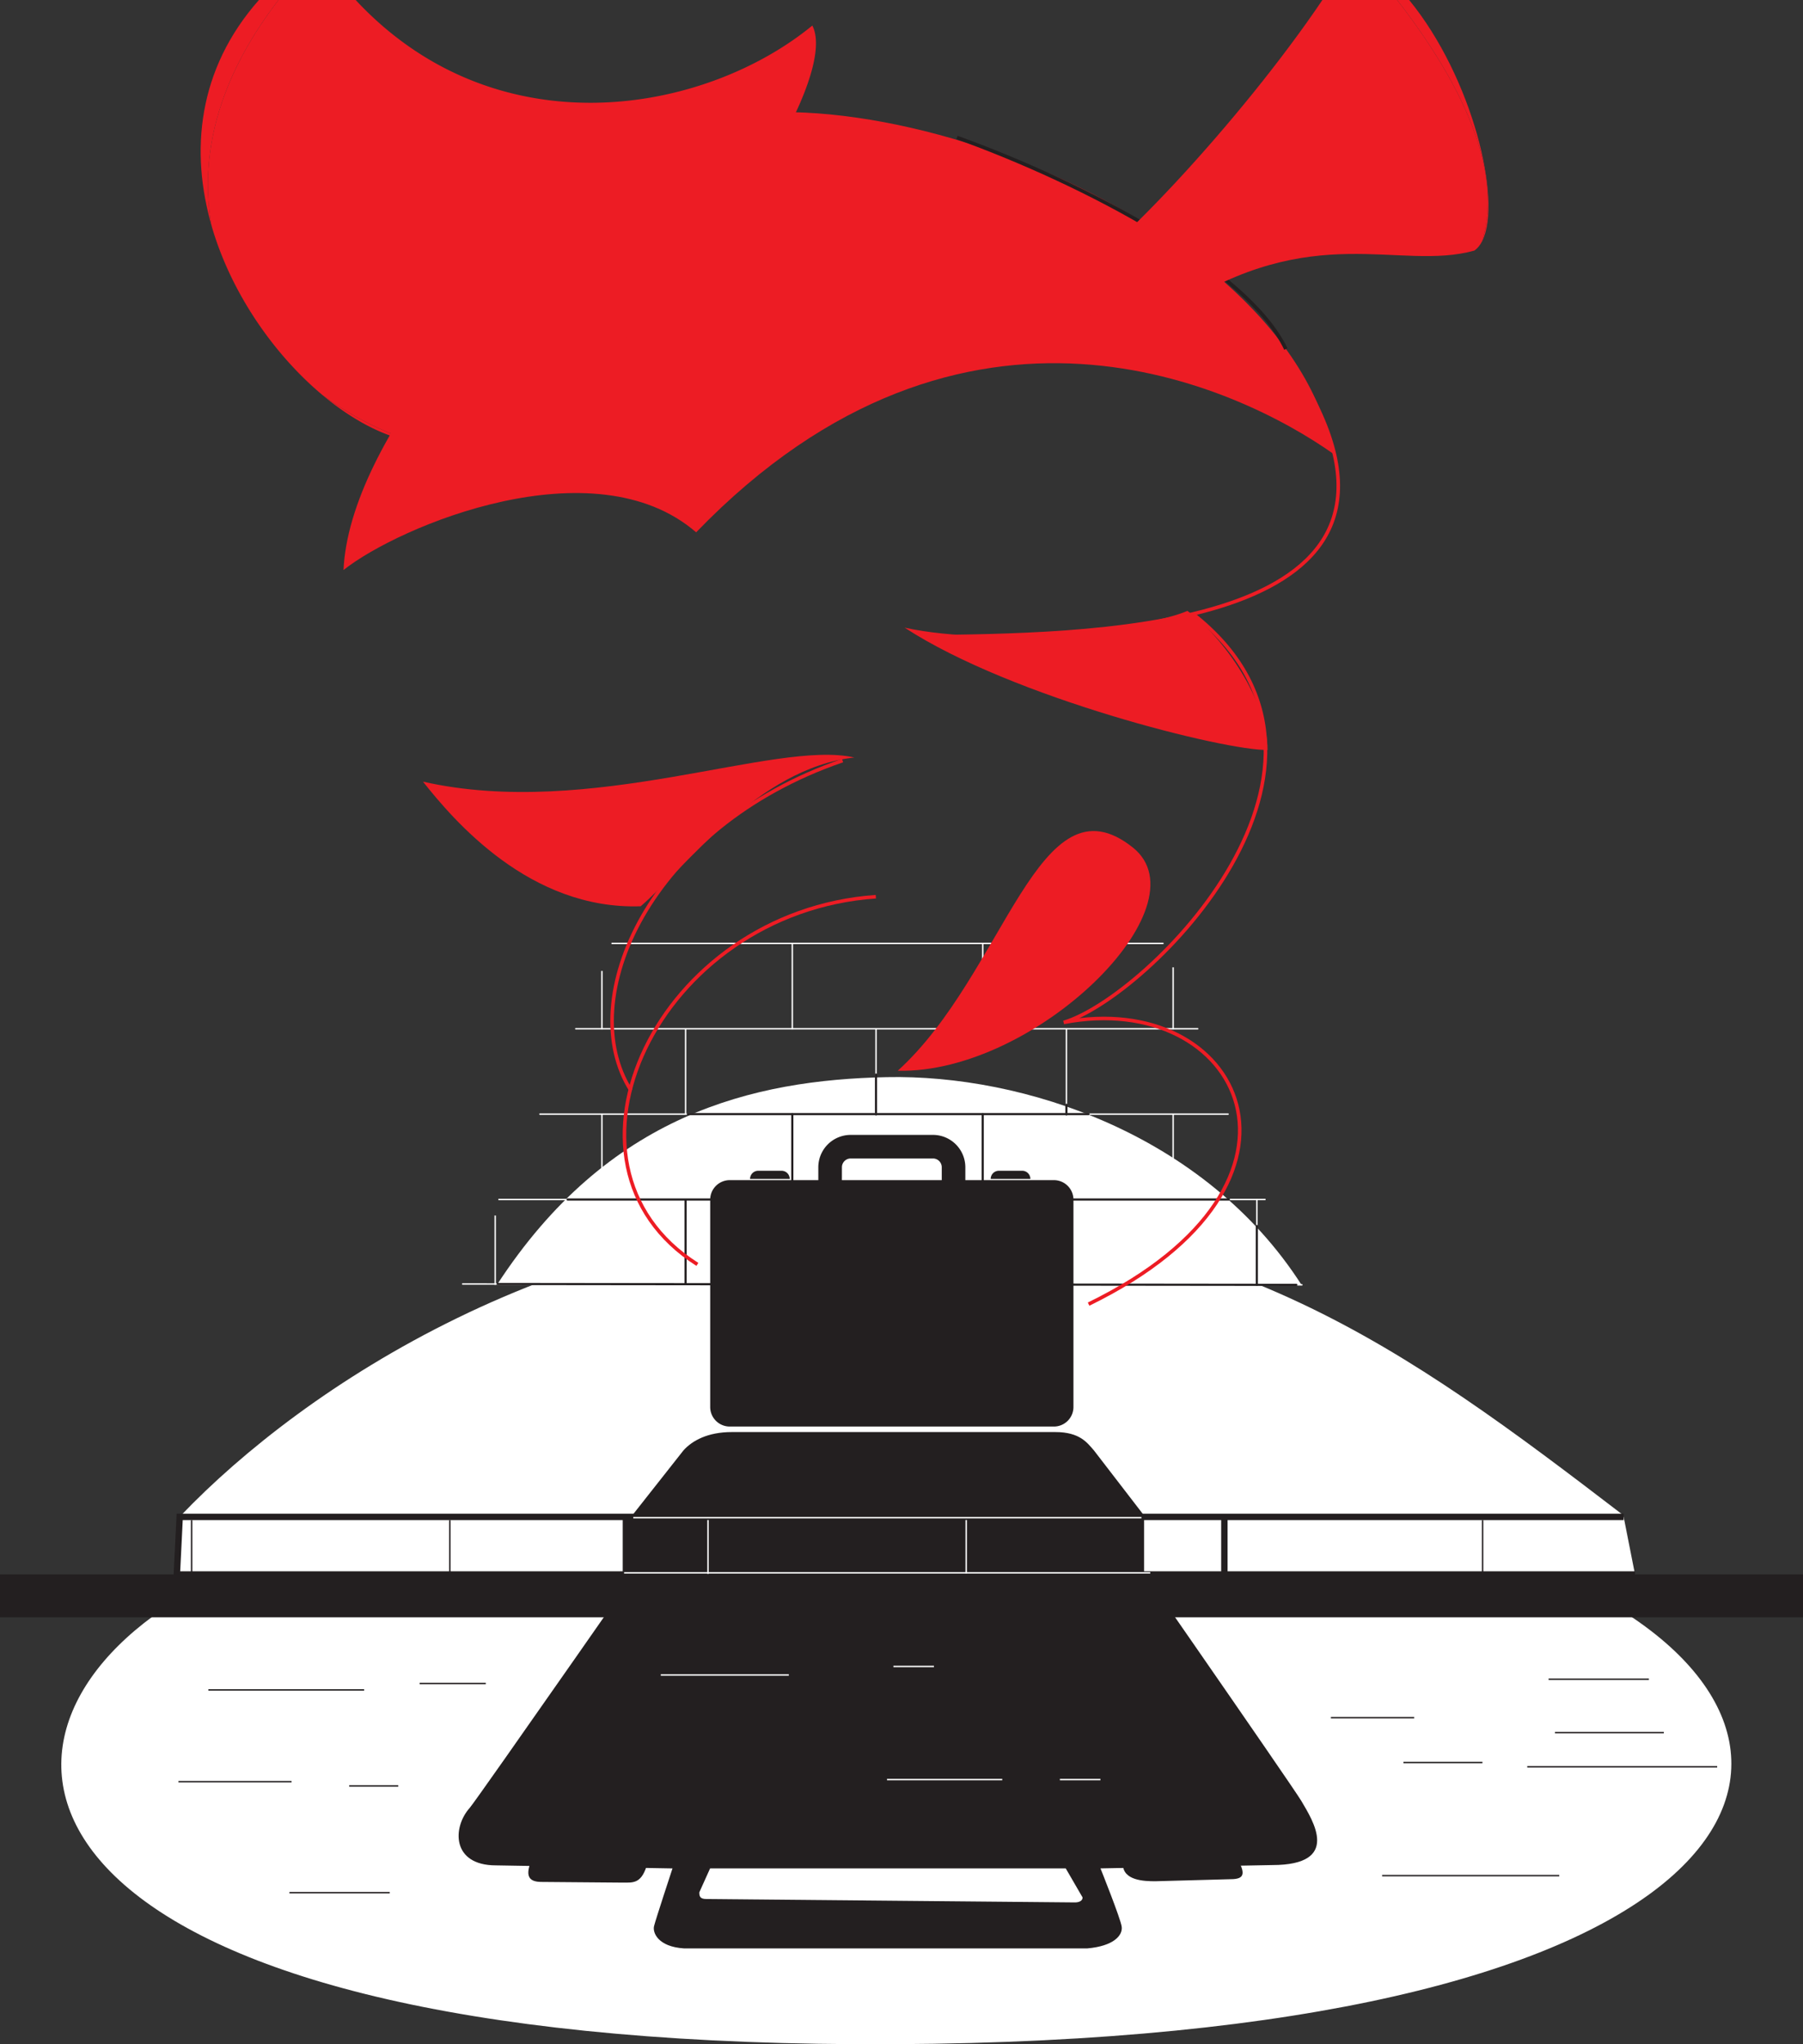 <svg id="Layer_1" data-name="Layer 1" xmlns="http://www.w3.org/2000/svg" viewBox="0 0 2534.74 2873.71"><rect x="0" y="0" width="2534.74" height="2873.71" fill="#333333" stroke="none"/><defs><style>.cls-1,.cls-3{fill:#fff;}.cls-2{fill:#231f20;}.cls-12,.cls-3,.cls-4,.cls-6,.cls-8,.cls-9{stroke:#231f20;}.cls-10,.cls-12,.cls-3,.cls-4,.cls-5,.cls-6,.cls-7,.cls-8,.cls-9{stroke-miterlimit:10;}.cls-3,.cls-4{stroke-width:9px;}.cls-10,.cls-12,.cls-13,.cls-4,.cls-5,.cls-6,.cls-7,.cls-8,.cls-9{fill:none;}.cls-5,.cls-7{stroke:#fff;}.cls-5,.cls-7,.cls-9{stroke-width:2px;}.cls-6,.cls-7{stroke-linecap:round;}.cls-6,.cls-8{stroke-width:3px;}.cls-10{stroke:#ed1c24;}.cls-10,.cls-12{stroke-width:5px;}.cls-11{fill:#ed1c24;}</style></defs><title>illustration</title><path class="cls-1" d="M698.61,1806.2c156-240,360-288.09,548-292,192-4,447.12,80,583.12,292"/><path class="cls-1" d="M2291,2271.19c339.61,224.53,111.65,608.45-1088.11,602.45C69,2868-74.85,2483.72,216.22,2271.19"/><path class="cls-1" d="M2282.58,2130.39H254.37c172-180,532.12-420.19,996.24-420.19C1723.05,1710.2,1974.58,1894.39,2282.58,2130.39Z"/><path class="cls-2" d="M1537.79,2038.81c-9.29-10.52-19.62-25.67-54.14-25.67H1028.83c-34.14,0-55.63,12.15-67.9,25.67L797.46,2246.2h900Z"/><polyline class="cls-3" points="2298.61 2213.38 248.61 2213.38 252.61 2132.38 2282.61 2132.38"/><line class="cls-4" x1="1721.3" y1="2135.78" x2="1721.3" y2="2219.79"/><rect class="cls-2" y="2213.15" width="2534.74" height="60.42"/><line class="cls-5" x1="963.85" y1="1446.07" x2="963.85" y2="1566.59"/><line class="cls-5" x1="1231.54" y1="1446.07" x2="1231.54" y2="1566.59"/><line class="cls-5" x1="1499.23" y1="1446.07" x2="1499.23" y2="1566.59"/><line class="cls-6" x1="1231.54" y1="1510.56" x2="1231.54" y2="1566.59"/><line class="cls-6" x1="1499.23" y1="1553.05" x2="1499.23" y2="1566.59"/><line class="cls-5" x1="846.17" y1="1364.91" x2="846.17" y2="1447.02"/><line class="cls-5" x1="1113.87" y1="1326.5" x2="1113.87" y2="1447.02"/><line class="cls-5" x1="1381.56" y1="1326.5" x2="1381.56" y2="1447.02"/><line class="cls-5" x1="1649.25" y1="1359.84" x2="1649.25" y2="1447.02"/><line class="cls-5" x1="846.17" y1="1566.2" x2="846.17" y2="1686.72"/><line class="cls-6" x1="1113.87" y1="1566.2" x2="1113.87" y2="1686.72"/><line class="cls-6" x1="1381.56" y1="1566.2" x2="1381.56" y2="1686.72"/><line class="cls-5" x1="1649.25" y1="1566.2" x2="1649.25" y2="1686.72"/><line class="cls-7" x1="860.44" y1="1326.2" x2="1634.97" y2="1326.2"/><line class="cls-7" x1="809.43" y1="1446.2" x2="1683.79" y2="1446.2"/><line class="cls-7" x1="759.05" y1="1566.2" x2="1726.52" y2="1566.2"/><line class="cls-6" x1="966.96" y1="1566.2" x2="1530.31" y2="1566.2"/><line class="cls-7" x1="701.42" y1="1686.2" x2="1778.39" y2="1686.2"/><line class="cls-7" x1="650.41" y1="1804.99" x2="1830.27" y2="1806.2"/><line class="cls-5" x1="696.16" y1="1708.72" x2="696.16" y2="1806.22"/><line class="cls-8" x1="963.85" y1="1685.71" x2="963.85" y2="1806.22"/><line class="cls-9" x1="1499.23" y1="1685.71" x2="1499.23" y2="1806.22"/><line class="cls-5" x1="1766.92" y1="1685.71" x2="1766.92" y2="1806.22"/><line class="cls-6" x1="1766.92" y1="1723.42" x2="1766.92" y2="1806.22"/><line class="cls-6" x1="797.93" y1="1686.2" x2="1727.6" y2="1686.2"/><line class="cls-6" x1="699.67" y1="1804.99" x2="1822.41" y2="1806.2"/><path class="cls-2" d="M1445.94,2108.08H1063.79c-28.69,0-103.7,9.77-114,20.65,0,0-280,402.16-289.41,412.68-24.61,27.45-25.56,80.87,36.93,80.87l248.1,4.28s-23.89,72.47-25.94,81.15c-2.18,9.22,5.61,28.89,41.92,31.27h567.32c36.3-3.18,49.87-17.89,48.23-30.47-1.47-11.26-29.82-82-29.82-82l241.33-4.68c97.73,0,57.24-62.49,41.14-89.94C1817,2510.5,1540,2112.29,1534.81,2104.48c0-.07-25.81,24.2-25.81,24.2S1474.83,2108.08,1445.94,2108.08Zm76,559.27c0,5.11-5.36,7-10.71,7l-518.09-4.76c-9.52,0-10-4.32-10-9.44l15.14-33.6h500Z"/><path class="cls-2" d="M1742.3,2618.15c10.59,20.77,1.68,23.61-14,23.61l-104.14,2.84c-15.71,0-45.62-.88-45.62-24.31Z"/><path class="cls-2" d="M910.58,2618.15c-8.14,30.21-19.6,28.34-35.31,28.34l-113.61-.94c-15.71,0-24.61-5.68-14.87-29.72Z"/><rect class="cls-2" x="875.44" y="2133.39" width="732.96" height="96.01"/><line class="cls-9" x1="269.38" y1="2136.8" x2="269.38" y2="2220.81"/><line class="cls-9" x1="632.36" y1="2136.8" x2="632.36" y2="2220.81"/><line class="cls-5" x1="995.34" y1="2136.8" x2="995.34" y2="2212.56"/><line class="cls-5" x1="1358.32" y1="2136.8" x2="1358.32" y2="2211.7"/><line class="cls-9" x1="2084.29" y1="2136.8" x2="2084.29" y2="2220.81"/><line class="cls-5" x1="890.3" y1="2133.51" x2="1604.65" y2="2133.51"/><line class="cls-5" x1="877.39" y1="2211.03" x2="1617.09" y2="2211.03"/><path class="cls-2" d="M1481.62,1659h-124.5V1640.9a45.56,45.56,0,0,0-45.51-45.5h-115.7a45.55,45.55,0,0,0-45.5,45.5V1659h-124.5a27.48,27.48,0,0,0-27.49,27.48v291.41a27.49,27.49,0,0,0,27.49,27.49h455.71a27.48,27.48,0,0,0,27.48-27.49V1686.5A27.48,27.48,0,0,0,1481.62,1659Zm-298-18.12a12.33,12.33,0,0,1,12.32-12.32h115.7a12.32,12.32,0,0,1,12.32,12.32V1659H1183.59Z"/><path class="cls-2" d="M1054.46,1657.32a11.51,11.51,0,0,1,11.51-11.51h32.77a11.51,11.51,0,0,1,11.51,11.51Z"/><path class="cls-2" d="M1392.77,1657.32a11.51,11.51,0,0,1,11.51-11.51h32.77a11.51,11.51,0,0,1,11.51,11.51Z"/><line class="cls-9" x1="292.89" y1="2375.65" x2="511.91" y2="2375.65"/><line class="cls-9" x1="589.92" y1="2366.65" x2="682.93" y2="2366.65"/><line class="cls-9" x1="250.89" y1="2504.66" x2="409.9" y2="2504.66"/><line class="cls-9" x1="490.91" y1="2510.66" x2="559.92" y2="2510.66"/><line class="cls-9" x1="703.93" y1="2522.66" x2="754.94" y2="2522.66"/><line class="cls-9" x1="1973.06" y1="2477.66" x2="2084.07" y2="2477.66"/><line class="cls-9" x1="1871.05" y1="2414.65" x2="1988.06" y2="2414.65"/><line class="cls-9" x1="2177.08" y1="2360.65" x2="2318.09" y2="2360.65"/><line class="cls-9" x1="2186.08" y1="2435.66" x2="2339.1" y2="2435.66"/><line class="cls-9" x1="2147.08" y1="2483.66" x2="2414.1" y2="2483.66"/><line class="cls-9" x1="1943.06" y1="2636.68" x2="2192.08" y2="2636.68"/><line class="cls-9" x1="547.92" y1="2660.68" x2="406.9" y2="2660.68"/><line class="cls-5" x1="928.95" y1="2354.65" x2="1108.97" y2="2354.65"/><line class="cls-5" x1="1255.99" y1="2342.65" x2="1312.99" y2="2342.65"/><line class="cls-5" x1="1246.99" y1="2501.66" x2="1409" y2="2501.66"/><line class="cls-5" x1="1490.01" y1="2501.66" x2="1547.02" y2="2501.66"/><path class="cls-10" d="M980.4,1777.43c-223.44-141.79-55.26-495.61,250.9-516.87"/><path class="cls-10" d="M1184.53,1069.21c-272.14,93.55-378.45,335.92-297.65,463.49"/><path class="cls-10" d="M1530.4,1833.29c352.35-171.87,213.74-443.86-35-396,118-35.09,449.71-363.6,181.8-574.11"/><path class="cls-10" d="M1320,895.07c232.83-3.19,714.44-12.76,513.5-357.22"/><path class="cls-11" d="M482.92,801.32c78.26-62.15,352.35-177,495.75-53C1356.81,356.9,1743.74,545.51,1874.51,638c-70.28-360.75-771.45-588.15-966-428.68S491.42,618.48,482.92,801.32Z"/><path class="cls-11" d="M1271.76,882.32c130.75,28.7,344.16,0,397.54-23.56,52.61,38.27,112.63,126.89,112.63,195.46C1724.53,1055.81,1423.23,981.17,1271.76,882.32Z"/><path class="cls-11" d="M594.64,1098.82c236.48,53.42,494.83-59.44,606.44-33.93C1065.63,1079.61,962.56,1221,900.72,1274,744.61,1279.37,637.69,1153,594.64,1098.82Z"/><path class="cls-2" d="M506.13,508.33c-60.31-91.5,371-61.83,506.49-247.35C944.89,490.67,591.52,637.9,506.13,508.33Z"/><path class="cls-11" d="M1592.73,1191.51c102.55,82-137.13,318.23-330.65,313.72C1413.1,1368.2,1460.22,1085.5,1592.73,1191.51Z"/><path class="cls-12" d="M1345.38,193.25C1525,258,1754.69,378.77,1807.7,490.67"/><path class="cls-13" d="M297.55,317.82c17.77,98.1,78.81,180.57,155.28,237.11C385.66,498.58,325,412.59,297.55,317.82Z"/><path class="cls-11" d="M391.59,0H364c-86.54,97.93-96.71,213.22-66.42,317.82C280.44,223.32,303.49,114.31,391.59,0Z"/><path class="cls-11" d="M452.83,554.93c31.53,26.44,64.48,46.36,96.12,57.59.67-.85,1.32-1.7,2-2.55A446,446,0,0,1,452.83,554.93Z"/><path class="cls-11" d="M297.55,317.82C325,412.59,385.66,498.58,452.83,554.93A446,446,0,0,0,551,610c-.68.85-1.33,1.7-2,2.55,21.4,7.6,42.2,11.23,61.53,10.21C852.86,610,1193,133.73,1142,35.93,990.94,159.88,698.75,213.25,500,0H391.59C303.49,114.31,280.44,223.32,297.55,317.82Z"/><path class="cls-11" d="M2083.83,338.66c28.3-56.44-13.67-229.87-102.76-338.66h-16.85C2081.25,151.29,2107.12,260.92,2083.83,338.66Z"/><path class="cls-11" d="M1964.22,0H1859.08c-111.39,165.25-307.83,378.52-390,417.05-94.23,44.17,182.58,17.67,182.58,17.67,194.35-126.63,315.08-53,421.09-82.46,4.48-3.13,8.17-7.74,11.11-13.6C2107.12,260.92,2081.25,151.29,1964.22,0Z"/></svg>